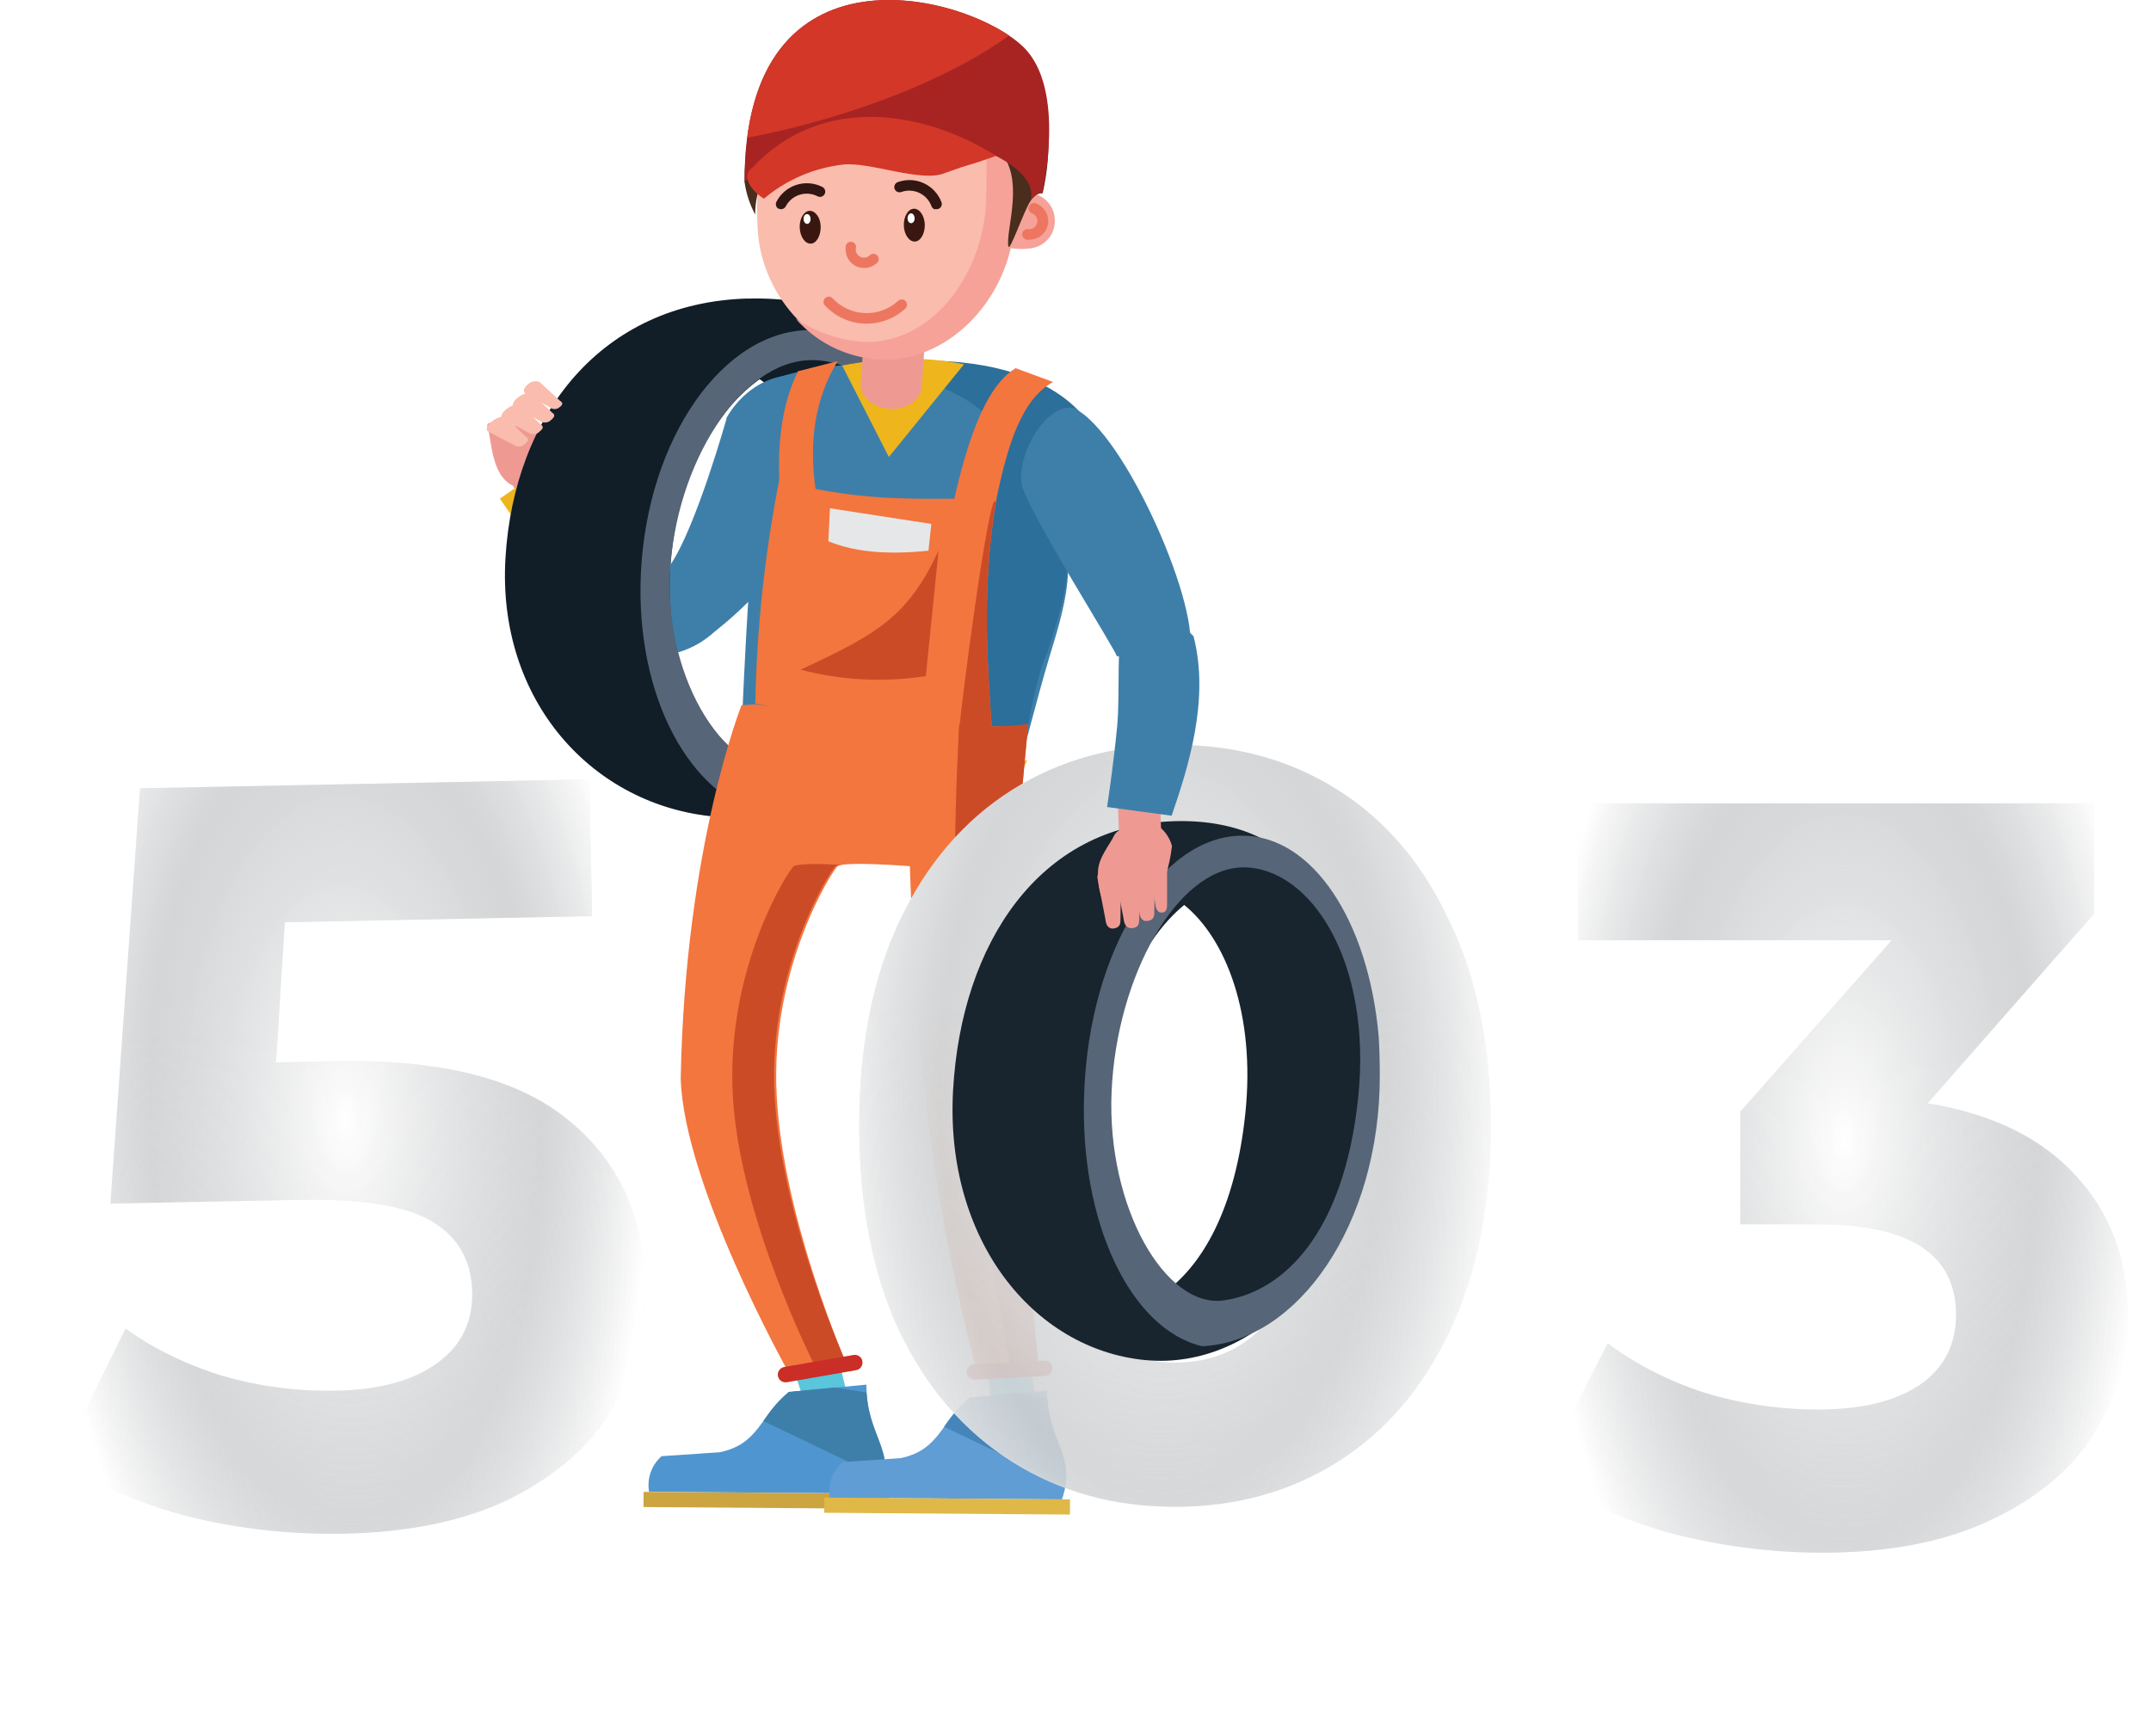 <svg width="1032" height="833" viewBox="0 0 1032 833" fill="none" xmlns="http://www.w3.org/2000/svg">
<path fill-rule="evenodd" clip-rule="evenodd" d="M292.576 260.46C269.596 230.759 268.777 215.837 264.152 209.531C264.634 208.953 231.681 198.315 233.849 204.717C236.017 211.119 235.487 228.015 246.086 233.07C250.422 241.012 256.347 250.881 264.778 263.396L292.576 260.508V260.46Z" fill="#EE9A93"/>
<path fill-rule="evenodd" clip-rule="evenodd" d="M245.364 247.27L271.187 234.129C271.187 234.129 295.902 267.825 315.51 270.473C333.865 272.783 357.665 276.009 357.665 276.009C357.665 276.009 352.847 304.65 325.723 312.93C297.444 314.037 272.151 293.675 255.144 275.623C251.393 266.364 248.175 256.898 245.509 247.27H245.364Z" fill="#3E7FA9"/>
<path fill-rule="evenodd" clip-rule="evenodd" d="M273.258 216.125L239.823 239.28L245.363 247.27L278.798 224.068L273.258 216.125Z" fill="#EEB51D"/>
<path fill-rule="evenodd" clip-rule="evenodd" d="M358.676 143.293C428.822 141.32 459.848 188.398 459.848 267.633C459.848 346.867 402.855 396.978 343.645 391.924C284.436 386.869 238.331 336.228 242.522 267.584C246.713 198.94 288.579 145.219 358.725 143.245L358.676 143.293ZM364.265 181.803C386.475 197.4 402.084 232.396 396.688 278.078C391.389 322.606 373.756 348.648 353.329 361.26C303.947 320.824 314.787 217.666 364.458 181.948L364.265 181.803Z" fill="#111D27"/>
<path fill-rule="evenodd" clip-rule="evenodd" d="M388.931 158.36C425.353 158.36 454.018 197.496 459.221 249.822C459.606 255.566 459.799 261.519 459.799 267.681C459.799 335.795 417.403 388.891 368.263 390.961C331.36 383.307 304.814 334.399 307.464 275.431C310.403 210.638 346.872 158.36 388.931 158.36ZM389.509 172.802C423.859 172.802 456.041 215.403 448.622 277.886C441.203 340.368 409.454 366.459 379.296 370.069C349.137 373.679 319.074 327.323 321.483 275.142C323.892 222.961 355.207 172.802 389.557 172.802H389.509Z" fill="#566578"/>
<path fill-rule="evenodd" clip-rule="evenodd" d="M450.549 187.724C450.549 187.724 414.079 233.647 404.299 251.94L393.749 270.569C398.085 212.804 432.29 187.772 432.29 187.772C435.1 186.305 438.225 185.538 441.396 185.538C444.567 185.538 447.691 186.305 450.501 187.772L450.549 187.724Z" fill="#087D7C"/>
<path fill-rule="evenodd" clip-rule="evenodd" d="M348.606 200.77C348.606 200.77 333.864 253.384 321.483 271.243C320.423 271.821 329.143 310.716 335.068 308.694C365.564 288.332 402.034 244.382 403.576 199.951C396.542 171.069 362.481 175.642 348.413 200.77H348.606Z" fill="#3E7FA9"/>
<path fill-rule="evenodd" clip-rule="evenodd" d="M379.296 652.203L385.896 672.902C385.896 672.902 406.419 674.154 406.901 671.843C405.339 663.808 403.263 655.881 400.686 648.111L382.909 651.625L379.296 652.203Z" fill="#59C6DB"/>
<path fill-rule="evenodd" clip-rule="evenodd" d="M472.807 651.625L475.745 672.95C475.745 672.95 496.269 674.202 496.751 671.891C495.868 664.141 494.565 656.443 492.848 648.833L472.758 651.625H472.807Z" fill="#59C6DB"/>
<path fill-rule="evenodd" clip-rule="evenodd" d="M415.67 664.285C415.67 689.461 430.123 695.334 422.8 716.707L311.415 715.841C310.861 712.715 311.125 709.5 312.18 706.506C313.235 703.512 315.046 700.841 317.437 698.752L345.235 696.875C364.506 692.975 364.747 678.775 378.429 667.992L415.621 664.43L415.67 664.285Z" fill="#4F96D1"/>
<path fill-rule="evenodd" clip-rule="evenodd" d="M415.717 668.185C416.873 687.44 426.797 694.66 424.485 709.872L366.287 681.904C369.662 676.678 373.766 671.961 378.476 667.896L400.541 665.778L415.717 668.185V668.185Z" fill="#3E7FA9"/>
<path fill-rule="evenodd" clip-rule="evenodd" d="M426.654 716.756L308.813 715.889L308.717 723.158L426.606 724.024L426.654 716.756Z" fill="#CCA440"/>
<path fill-rule="evenodd" clip-rule="evenodd" d="M502.387 667.078C502.387 692.254 516.84 698.126 509.517 719.499L398.132 718.681C397.583 715.556 397.849 712.342 398.904 709.349C399.959 706.356 401.767 703.685 404.154 701.592L431.952 699.715C451.223 695.816 451.464 681.615 465.146 670.832L502.339 667.27L502.387 667.078Z" fill="#609DD4"/>
<path fill-rule="evenodd" clip-rule="evenodd" d="M502.435 670.928C503.591 690.183 513.516 697.404 511.203 712.615L453.005 684.648C456.378 679.421 460.483 674.703 465.194 670.64L487.259 668.521L502.435 670.928V670.928Z" fill="#4685B9"/>
<path fill-rule="evenodd" clip-rule="evenodd" d="M513.372 719.499L395.531 718.633L395.435 725.902L513.324 726.768L513.372 719.499Z" fill="#DFB847"/>
<path fill-rule="evenodd" clip-rule="evenodd" d="M503.351 315.674C497.763 334.255 488.272 371.321 488.272 371.321C467.982 374.997 447.36 376.513 426.75 375.846C402.735 374.528 378.835 371.618 355.207 367.133C355.207 367.133 357.423 297.189 362.626 238.942C368.6 221.18 362.289 185.991 362.289 185.991C362.289 185.991 378.717 174.246 427.473 174.198C495.161 174.198 496.221 184.884 496.221 184.884C496.221 184.884 482.25 223.394 503.014 245.297C520.502 263.637 509.518 295.119 503.351 315.674V315.674Z" fill="#3E7FA9"/>
<path fill-rule="evenodd" clip-rule="evenodd" d="M502.773 244.863C481.961 223.057 524.742 207.268 524.742 207.268C524.742 207.268 509.133 167.843 427.232 173.572C424.213 173.572 421.338 173.572 418.608 173.572C428.966 176.412 466.448 188.879 474.108 200.866C480.805 210.493 469.29 278.271 456.572 316.877C450.74 334.427 446.799 352.55 444.816 370.936C453.884 371.484 462.954 369.922 471.315 366.372C479.675 362.821 487.096 357.38 492.993 350.477C492.993 350.477 496.992 324.194 502.629 312.785C508.795 292.231 520.454 263.204 502.966 244.863H502.773Z" fill="#2C6F9A"/>
<path fill-rule="evenodd" clip-rule="evenodd" d="M404.059 175.449L426.461 219.302L462.498 174.823C452.32 172.679 441.908 171.854 431.52 172.368C422.296 172.586 413.108 173.6 404.059 175.401V175.449Z" fill="#EEB51D"/>
<path fill-rule="evenodd" clip-rule="evenodd" d="M442.167 185.702C441.733 192.057 434.796 196.726 426.75 196.148C418.657 195.571 412.297 189.987 412.972 183.633L414.273 165.629C414.706 159.275 421.595 154.606 429.689 155.183C437.735 155.761 444.142 161.345 443.468 167.699L442.215 185.702H442.167Z" fill="#EE9A93"/>
<path fill-rule="evenodd" clip-rule="evenodd" d="M505.808 103.339C506.168 105.037 506.189 106.789 505.87 108.494C505.552 110.2 504.899 111.826 503.95 113.279C503.001 114.733 501.775 115.985 500.341 116.964C498.907 117.942 497.294 118.629 495.594 118.984C488.512 120.38 475.264 118.984 473.818 111.571C472.373 104.158 483.454 94.145 490.439 92.749C493.889 92.116 497.448 92.876 500.338 94.861C503.228 96.846 505.212 99.895 505.856 103.339H505.808Z" fill="#F6A299"/>
<path fill-rule="evenodd" clip-rule="evenodd" d="M486.681 103.58C486.151 136.554 460.425 169.673 426.412 171.358C392.399 173.042 365.131 142.475 363.493 109.693C361.855 76.912 367.492 41.579 401.505 39.894C435.517 38.209 487.886 27.667 486.681 103.58Z" fill="#F9BCAD"/>
<path fill-rule="evenodd" clip-rule="evenodd" d="M467.363 41.001C474.108 50.629 473.53 73.446 473.144 95.252C472.614 128.226 449.826 163.993 415.765 164.137C403.591 163.582 391.806 159.684 381.704 152.873C387.267 159.232 394.157 164.294 401.89 167.704C409.623 171.114 418.01 172.789 426.461 172.609C460.474 170.924 486.152 137.854 486.73 104.832C487.453 60.401 488.898 45.334 467.459 41.001H467.363Z" fill="#F6A299"/>
<path fill-rule="evenodd" clip-rule="evenodd" d="M491.981 114.748C491.432 114.522 490.98 114.11 490.708 113.583C490.435 113.056 490.358 112.449 490.491 111.871C490.624 111.293 490.958 110.781 491.434 110.426C491.91 110.071 492.496 109.897 493.089 109.934C494.05 110.094 495.036 109.894 495.858 109.372C496.681 108.85 497.281 108.043 497.544 107.106C497.807 106.169 497.714 105.167 497.283 104.294C496.852 103.421 496.113 102.738 495.209 102.376C494.57 102.166 494.041 101.71 493.738 101.11C493.436 100.51 493.384 99.814 493.595 99.175C493.806 98.537 494.262 98.008 494.862 97.706C495.463 97.404 496.16 97.352 496.799 97.563C498.773 98.227 500.454 99.557 501.553 101.324C502.652 103.092 503.1 105.187 502.821 107.25C502.541 109.312 501.551 111.213 500.022 112.625C498.492 114.037 496.517 114.873 494.438 114.988C493.623 115.104 492.796 115.104 491.981 114.988V114.748Z" fill="#ED7660"/>
<path fill-rule="evenodd" clip-rule="evenodd" d="M484.273 383.981C450.549 391.009 420.727 381.333 354.773 366.266C353.906 363.474 352.075 354.665 351.208 351.825C384.932 367.518 447.562 379.071 492.896 364.678C491.21 368.047 485.911 380.611 484.273 383.933V383.981Z" fill="#EEB51D"/>
<path fill-rule="evenodd" clip-rule="evenodd" d="M448.671 100.307C449.115 100.433 449.586 100.434 450.031 100.309C450.477 100.184 450.879 99.939 451.193 99.6C451.507 99.261 451.721 98.842 451.812 98.389C451.902 97.936 451.866 97.467 451.706 97.033C450.179 92.988 447.117 89.708 443.184 87.905C439.251 86.103 434.765 85.923 430.701 87.406C430.081 87.644 429.578 88.114 429.299 88.716C429.021 89.318 428.988 90.005 429.207 90.631C429.32 90.941 429.493 91.227 429.717 91.47C429.94 91.713 430.21 91.91 430.51 92.049C430.81 92.187 431.135 92.265 431.465 92.278C431.795 92.291 432.125 92.238 432.435 92.123C435.253 91.129 438.35 91.284 441.055 92.555C443.76 93.825 445.855 96.108 446.888 98.911C447.025 99.297 447.255 99.644 447.557 99.921C447.859 100.198 448.225 100.396 448.622 100.499L448.671 100.307ZM374.093 100.307C374.651 100.447 375.24 100.395 375.764 100.159C376.289 99.923 376.719 99.517 376.983 99.007C378.379 96.354 380.767 94.359 383.627 93.458C386.488 92.556 389.589 92.82 392.255 94.193C392.85 94.499 393.541 94.558 394.178 94.354C394.815 94.151 395.345 93.704 395.652 93.11C395.959 92.516 396.017 91.825 395.813 91.189C395.61 90.552 395.162 90.023 394.568 89.716C390.695 87.746 386.198 87.389 382.063 88.725C377.927 90.06 374.49 92.978 372.503 96.841C372.354 97.135 372.264 97.455 372.239 97.783C372.214 98.112 372.254 98.442 372.357 98.755C372.46 99.069 372.623 99.358 372.839 99.608C373.054 99.858 373.316 100.062 373.611 100.21H374.093V100.307Z" fill="#311612"/>
<path fill-rule="evenodd" clip-rule="evenodd" d="M393.749 108.923C393.749 113.256 391.678 116.866 388.931 116.914C386.185 116.962 383.825 113.496 383.68 109.164C383.536 104.832 385.752 101.221 388.498 101.173C391.244 101.125 393.749 104.543 393.749 108.923Z" fill="#3A1610"/>
<path fill-rule="evenodd" clip-rule="evenodd" d="M388.931 105.024C388.931 106.324 388.208 107.383 387.293 107.431C386.378 107.479 385.559 106.42 385.511 105.12C385.462 103.82 386.233 102.761 387.149 102.713C388.064 102.665 388.883 103.724 388.883 105.024H388.931Z" fill="white"/>
<path fill-rule="evenodd" clip-rule="evenodd" d="M443.708 107.912C443.708 112.245 441.636 115.855 438.89 115.903C436.144 115.951 433.735 112.534 433.639 108.153C433.543 103.773 435.711 100.259 438.457 100.162C441.203 100.066 443.612 103.58 443.708 107.912Z" fill="#3A1610"/>
<path fill-rule="evenodd" clip-rule="evenodd" d="M438.842 104.735C438.842 106.035 438.119 107.094 437.156 107.094C436.192 107.094 435.421 106.083 435.421 104.783C435.421 103.484 436.144 102.425 437.059 102.377C437.975 102.328 438.794 103.387 438.794 104.687L438.842 104.735Z" fill="white"/>
<path fill-rule="evenodd" clip-rule="evenodd" d="M412.249 128.274L413.549 128.515C414.865 128.68 416.2 128.549 417.459 128.133C418.717 127.716 419.867 127.025 420.824 126.108C421.06 125.875 421.248 125.598 421.375 125.292C421.503 124.987 421.569 124.659 421.569 124.327C421.569 123.996 421.503 123.668 421.375 123.362C421.248 123.056 421.06 122.779 420.824 122.546C420.595 122.304 420.318 122.112 420.012 121.98C419.705 121.849 419.375 121.781 419.042 121.781C418.708 121.781 418.378 121.849 418.072 121.98C417.765 122.112 417.489 122.304 417.259 122.546C416.834 122.951 416.323 123.257 415.765 123.44C415.207 123.623 414.614 123.68 414.031 123.605C413.012 123.496 412.077 122.99 411.428 122.197C410.779 121.405 410.468 120.389 410.563 119.369C410.693 119.007 410.739 118.619 410.696 118.237C410.652 117.854 410.521 117.487 410.313 117.163C410.104 116.84 409.823 116.568 409.493 116.371C409.162 116.173 408.79 116.054 408.406 116.023C408.022 115.993 407.636 116.051 407.278 116.194C406.92 116.336 406.6 116.559 406.343 116.846C406.085 117.132 405.897 117.474 405.794 117.845C405.69 118.216 405.673 118.606 405.745 118.984C405.583 121.065 406.154 123.138 407.359 124.843C408.564 126.548 410.328 127.779 412.345 128.323L412.249 128.274Z" fill="#ED7660"/>
<path fill-rule="evenodd" clip-rule="evenodd" d="M408.683 154.365C413.148 155.567 417.845 155.619 422.335 154.517C426.826 153.414 430.963 151.192 434.361 148.059C434.853 147.606 435.145 146.976 435.172 146.308C435.199 145.64 434.959 144.988 434.506 144.497C434.052 144.005 433.422 143.714 432.753 143.687C432.085 143.66 431.433 143.899 430.941 144.352C426.604 148.35 420.858 150.468 414.962 150.243C409.066 150.017 403.499 147.466 399.481 143.149C399.028 142.657 398.397 142.366 397.729 142.339C397.06 142.312 396.408 142.551 395.916 143.005C395.424 143.458 395.133 144.088 395.106 144.756C395.078 145.424 395.318 146.075 395.772 146.567C399.251 150.334 403.728 153.038 408.683 154.365Z" fill="#ED7660"/>
<path fill-rule="evenodd" clip-rule="evenodd" d="M570.268 314.422C577.639 294.397 539.675 206.979 515.105 195.811C501.423 193.116 487.114 219.88 490.342 233.022C493.57 246.163 536.496 313.893 535.773 314.855C535.05 315.818 561.933 308.694 570.316 314.374L570.268 314.422Z" fill="#3E7FA9"/>
<path fill-rule="evenodd" clip-rule="evenodd" d="M373.804 230.711C418.85 242.312 444.817 238.413 478.011 239.569C470.832 283.133 473.675 317.696 476.325 356.206C441.926 349.803 396.736 344.123 362.386 337.673C363.054 301.738 366.875 265.931 373.804 230.663V230.711Z" fill="#F3763E"/>
<path fill-rule="evenodd" clip-rule="evenodd" d="M383.101 177.712C374.14 195.474 372.55 216.896 374.477 240.002L391.773 237.932C387.598 212.547 390.986 190.998 401.938 173.283L383.101 178.097V177.712Z" fill="#F3763E"/>
<path fill-rule="evenodd" clip-rule="evenodd" d="M487.116 176.797C471.796 185.991 463.027 215.837 457.15 242.505C462.594 244.478 472.277 239.135 477.721 241.061C483.695 211.6 490.633 191.431 505.23 183.296L487.116 176.604V176.797Z" fill="#F3763E"/>
<path fill-rule="evenodd" clip-rule="evenodd" d="M355.882 338.106C355.882 338.106 328.71 405.787 326.591 517.418C327.988 568.492 377.851 657.691 377.851 657.691L406.371 654.947C406.371 654.947 375.683 585.244 372.648 525.746C369.275 463.937 399.964 416.955 401.843 415.655C405.601 413.152 436.53 415.655 436.53 415.655C436.53 415.655 438.12 471.158 443.998 527.671C449.259 572.128 457.597 616.167 468.953 659.472C469.58 662.601 498.582 659.472 498.582 659.472C498.582 659.472 492.271 596.123 486.779 526.66C480.901 452.047 492.753 360.442 493.09 347.589C472.374 352.403 362.338 337.961 362.338 337.961L355.834 338.395L355.882 338.106Z" fill="#F3763E"/>
<path fill-rule="evenodd" clip-rule="evenodd" d="M400.831 415.703C401.61 415.3 402.461 415.054 403.336 414.981C394.231 414.5 382.957 414.259 380.789 415.703C378.621 417.148 348.222 463.841 351.594 525.746C354.822 585.244 391.533 656.583 391.533 656.583L406.371 654.947C406.371 654.947 374.863 585.244 371.636 525.746C368.263 463.985 398.952 416.955 400.831 415.703V415.703Z" fill="#CC4B27"/>
<path fill-rule="evenodd" clip-rule="evenodd" d="M477.769 241.061C474.975 230.952 460.474 342.486 459.896 353.317C465.58 354.28 471.073 355.243 476.324 356.205C473.674 318.321 470.928 283.999 477.721 241.061H477.769Z" fill="#CC4B27"/>
<path fill-rule="evenodd" clip-rule="evenodd" d="M460.185 347.83C457.305 400.999 457.305 454.284 460.185 507.454C464.28 546.252 484.274 652.877 485.719 660.434C492.03 660.049 497.86 659.472 498.631 659.375C498.631 659.375 492.319 595.978 486.827 526.564C480.95 451.951 492.801 360.345 493.138 347.493C482.201 348.831 471.148 348.944 460.185 347.83V347.83Z" fill="#CC4B27"/>
<path fill-rule="evenodd" clip-rule="evenodd" d="M504.892 656.391C504.918 656.878 504.848 657.365 504.685 657.825C504.522 658.284 504.27 658.707 503.943 659.07C503.617 659.432 503.222 659.726 502.781 659.935C502.34 660.145 501.863 660.265 501.375 660.29L467.651 662.071C467.164 662.097 466.676 662.027 466.216 661.864C465.756 661.701 465.333 661.45 464.97 661.123C464.608 660.797 464.313 660.402 464.104 659.962C463.894 659.521 463.774 659.044 463.749 658.557C463.723 658.07 463.794 657.583 463.956 657.123C464.119 656.664 464.371 656.24 464.698 655.878C465.024 655.516 465.419 655.222 465.86 655.012C466.301 654.803 466.779 654.683 467.266 654.658L500.99 652.877C501.477 652.851 501.965 652.921 502.425 653.084C502.885 653.247 503.308 653.498 503.671 653.825C504.033 654.151 504.328 654.546 504.537 654.986C504.747 655.427 504.867 655.904 504.892 656.391V656.391Z" fill="#CA2E27"/>
<path fill-rule="evenodd" clip-rule="evenodd" d="M413.743 653.214C413.911 654.177 413.692 655.168 413.132 655.971C412.573 656.773 411.719 657.322 410.756 657.498L377.514 663.275C377.033 663.358 376.54 663.345 376.064 663.237C375.588 663.13 375.138 662.929 374.74 662.647C374.342 662.366 374.003 662.008 373.743 661.595C373.483 661.183 373.308 660.723 373.226 660.242V660.242C373.143 659.762 373.156 659.269 373.264 658.794C373.371 658.318 373.572 657.869 373.854 657.471C374.136 657.073 374.494 656.734 374.907 656.475C375.32 656.215 375.78 656.039 376.261 655.958L409.503 650.181C409.984 650.098 410.477 650.111 410.953 650.219C411.429 650.327 411.879 650.527 412.277 650.809C412.675 651.09 413.014 651.448 413.274 651.861C413.534 652.273 413.709 652.733 413.791 653.214H413.743Z" fill="#CA2E27"/>
<path fill-rule="evenodd" clip-rule="evenodd" d="M489.283 29.689C467.363 10.434 357.375 -31.012 357.23 87.454C358.007 92.881 359.735 98.128 362.337 102.954C362.337 102.954 361.277 74.072 385.895 74.072C397.506 74.072 417.162 75.564 434.602 69.98C448.381 65.552 449.055 57.127 455.656 56.309C459.764 55.822 463.927 56.535 467.638 58.364C471.349 60.192 474.45 63.057 476.564 66.611C477.576 68.247 477.576 70.51 478.973 71.906C492.318 84.951 482.346 110.416 483.791 118.166C484.321 121.487 491.258 101.029 494.39 96.504C497.521 91.979 500.219 92.749 500.219 92.749C500.219 92.749 511.396 49.089 489.476 29.689H489.283Z" fill="#492D1D"/>
<path fill-rule="evenodd" clip-rule="evenodd" d="M490.921 22.468C464.617 -2.852 356.652 -31.398 357.23 87.598C365.95 75.564 384.306 54.72 423.666 58.716C514.817 75.516 491.114 101.077 494.149 96.504C497.184 91.931 499.978 92.749 499.978 92.749C499.978 92.749 511.974 42.686 490.873 22.42L490.921 22.468Z" fill="#A72423"/>
<path fill-rule="evenodd" clip-rule="evenodd" d="M484.081 17.029C452.14 -4.537 369.661 -20.518 358.484 66.129C364.908 64.877 371.46 63.449 378.14 61.845C422.318 51.062 460.041 34.503 484.129 17.077L484.081 17.029Z" fill="#D33727"/>
<path fill-rule="evenodd" clip-rule="evenodd" d="M477.818 74.842C462.835 80.185 468.183 77.682 453.344 83.025C442.167 87.839 417.308 77.49 404.397 78.982C390.424 80.6 377.238 86.292 366.481 95.349C362.049 92.605 354.437 85.047 361.086 80.378C394.809 44.275 444.48 53.613 477.866 74.794L477.818 74.842Z" fill="#D33727"/>
<path fill-rule="evenodd" clip-rule="evenodd" d="M398.181 243.901L396.64 276.009L444.238 275.624L446.84 251.41L398.181 243.901Z" fill="#E6E7E8"/>
<path fill-rule="evenodd" clip-rule="evenodd" d="M390.954 256.657C408.25 266.285 429.496 266.285 450.405 263.685L444.19 324.435C424.165 327.549 403.713 326.5 384.113 321.354C382.347 308.004 384.691 286.438 391.147 256.657H390.954Z" fill="#F3763E"/>
<path fill-rule="evenodd" clip-rule="evenodd" d="M450.357 263.733L444.19 324.435C424.166 327.549 403.714 326.5 384.113 321.354C420.583 304.265 435.518 296.322 450.598 263.589L450.357 263.733Z" fill="#CC4B27"/>
<path fill-rule="evenodd" clip-rule="evenodd" d="M563.716 390.191L527.439 382.44L525.56 391.105L561.885 398.855L563.716 390.191Z" fill="#EEB51D"/>
<path fill-rule="evenodd" clip-rule="evenodd" d="M234.042 206.979C232.838 206.113 233.753 203.947 236.066 202.165C238.378 200.384 241.317 199.422 242.521 200.24L252.157 209.386C253.361 210.204 254.228 211.119 251.868 212.996C251.204 213.72 250.296 214.173 249.319 214.271C248.342 214.369 247.362 214.103 246.568 213.526L234.042 206.979Z" fill="#F9BCAD"/>
<path fill-rule="evenodd" clip-rule="evenodd" d="M241.076 201.01C239.824 200.192 240.787 197.929 243.1 196.196C245.412 194.463 248.303 193.453 249.555 194.319L259.191 203.465C260.395 204.332 261.262 205.198 258.902 207.076C258.238 207.799 257.33 208.252 256.353 208.35C255.376 208.448 254.396 208.183 253.602 207.605L241.076 201.01Z" fill="#F9BCAD"/>
<path fill-rule="evenodd" clip-rule="evenodd" d="M246.568 195.426C245.363 194.608 246.279 192.345 248.639 190.612C251 188.879 253.842 187.869 255.095 188.687L264.73 197.833C265.935 198.699 266.802 199.566 264.441 201.491C263.772 202.205 262.866 202.653 261.891 202.75C260.917 202.847 259.94 202.588 259.142 202.021L246.568 195.426Z" fill="#F9BCAD"/>
<path fill-rule="evenodd" clip-rule="evenodd" d="M252.013 188.735C250.808 187.917 251.338 185.991 253.169 184.499C253.9 183.772 254.825 183.272 255.833 183.058C256.842 182.845 257.891 182.927 258.854 183.296L268.489 192.153C269.694 193.019 270.609 193.838 268.489 195.378C267.827 195.97 266.969 196.297 266.08 196.297C265.192 196.297 264.334 195.97 263.671 195.378L252.013 188.735Z" fill="#F9BCAD"/>
<g filter="url(#filter0_d)">
<path d="M549.719 709.06C520.429 709.06 494.338 701.822 471.444 687.345C448.551 672.868 430.539 651.995 417.409 624.725C404.616 597.118 398.219 564.293 398.219 526.25C398.219 488.207 404.616 455.55 417.409 428.28C430.539 400.673 448.551 379.632 471.444 365.155C494.338 350.678 520.429 343.44 549.719 343.44C579.009 343.44 605.101 350.678 627.994 365.155C650.888 379.632 668.731 400.673 681.524 428.28C694.654 455.55 701.219 488.207 701.219 526.25C701.219 564.293 694.654 597.118 681.524 624.725C668.731 651.995 650.888 672.868 627.994 687.345C605.101 701.822 579.009 709.06 549.719 709.06ZM549.719 639.875C571.266 639.875 588.099 630.617 600.219 612.1C612.676 593.583 618.904 564.967 618.904 526.25C618.904 487.533 612.676 458.917 600.219 440.4C588.099 421.883 571.266 412.625 549.719 412.625C528.509 412.625 511.676 421.883 499.219 440.4C487.099 458.917 481.039 487.533 481.039 526.25C481.039 564.967 487.099 593.583 499.219 612.1C511.676 630.617 528.509 639.875 549.719 639.875Z" fill="url(#paint0_linear)"/>
<path d="M549.719 709.06C520.429 709.06 494.338 701.822 471.444 687.345C448.551 672.868 430.539 651.995 417.409 624.725C404.616 597.118 398.219 564.293 398.219 526.25C398.219 488.207 404.616 455.55 417.409 428.28C430.539 400.673 448.551 379.632 471.444 365.155C494.338 350.678 520.429 343.44 549.719 343.44C579.009 343.44 605.101 350.678 627.994 365.155C650.888 379.632 668.731 400.673 681.524 428.28C694.654 455.55 701.219 488.207 701.219 526.25C701.219 564.293 694.654 597.118 681.524 624.725C668.731 651.995 650.888 672.868 627.994 687.345C605.101 701.822 579.009 709.06 549.719 709.06ZM549.719 639.875C571.266 639.875 588.099 630.617 600.219 612.1C612.676 593.583 618.904 564.967 618.904 526.25C618.904 487.533 612.676 458.917 600.219 440.4C588.099 421.883 571.266 412.625 549.719 412.625C528.509 412.625 511.676 421.883 499.219 440.4C487.099 458.917 481.039 487.533 481.039 526.25C481.039 564.967 487.099 593.583 499.219 612.1C511.676 630.617 528.509 639.875 549.719 639.875Z" fill="url(#paint1_angular)"/>
</g>
<g filter="url(#filter1_d)">
<path d="M146.213 503.236C196.03 502.243 232.917 511.441 256.875 530.831C281.169 550.214 293.648 576.568 294.312 609.891C294.742 631.433 289.748 651.232 279.333 669.286C268.91 687.004 252.699 701.47 230.698 712.684C209.027 723.554 182.034 729.312 149.721 729.956C124.812 730.452 100.177 727.744 75.814 721.832C51.782 715.576 31.229 706.557 14.158 694.775L45.224 631.523C58.889 641.353 74.53 648.954 92.147 654.328C109.758 659.365 127.82 661.698 146.333 661.33C166.865 660.92 182.942 656.559 194.562 648.246C206.182 639.933 211.847 628.539 211.559 614.066C211.257 598.919 204.802 587.598 192.194 580.105C179.922 572.604 158.639 569.156 128.345 569.76L37.968 571.561L52.18 372.268L267.772 367.972L269.08 433.609L121.649 436.547L117.434 503.809L146.213 503.236Z" fill="url(#paint2_linear)"/>
<path d="M146.213 503.236C196.03 502.243 232.917 511.441 256.875 530.831C281.169 550.214 293.648 576.568 294.312 609.891C294.742 631.433 289.748 651.232 279.333 669.286C268.91 687.004 252.699 701.47 230.698 712.684C209.027 723.554 182.034 729.312 149.721 729.956C124.812 730.452 100.177 727.744 75.814 721.832C51.782 715.576 31.229 706.557 14.158 694.775L45.224 631.523C58.889 641.353 74.53 648.954 92.147 654.328C109.758 659.365 127.82 661.698 146.333 661.33C166.865 660.92 182.942 656.559 194.562 648.246C206.182 639.933 211.847 628.539 211.559 614.066C211.257 598.919 204.802 587.598 192.194 580.105C179.922 572.604 158.639 569.156 128.345 569.76L37.968 571.561L52.18 372.268L267.772 367.972L269.08 433.609L121.649 436.547L117.434 503.809L146.213 503.236Z" fill="url(#paint3_angular)"/>
</g>
<g filter="url(#filter2_d)">
<path d="M914.83 517.425C945.803 522.475 969.538 534.09 986.035 552.27C1002.53 570.113 1010.78 592.333 1010.78 618.93C1010.78 639.467 1005.39 658.488 994.62 675.995C983.847 693.165 967.35 706.968 945.13 717.405C923.247 727.842 896.313 733.06 864.33 733.06C839.417 733.06 814.84 729.862 790.6 723.465C766.697 716.732 746.328 707.305 729.495 695.185L761.31 632.565C774.777 642.665 790.263 650.577 807.77 656.3C825.613 661.687 843.793 664.38 862.31 664.38C882.847 664.38 899.007 660.508 910.79 652.765C922.573 644.685 928.465 633.407 928.465 618.93C928.465 589.977 906.413 575.5 862.31 575.5H824.94V521.465L897.66 439.15H747.17V373.5H994.62V426.525L914.83 517.425Z" fill="url(#paint4_linear)"/>
<path d="M914.83 517.425C945.803 522.475 969.538 534.09 986.035 552.27C1002.53 570.113 1010.78 592.333 1010.78 618.93C1010.78 639.467 1005.39 658.488 994.62 675.995C983.847 693.165 967.35 706.968 945.13 717.405C923.247 727.842 896.313 733.06 864.33 733.06C839.417 733.06 814.84 729.862 790.6 723.465C766.697 716.732 746.328 707.305 729.495 695.185L761.31 632.565C774.777 642.665 790.263 650.577 807.77 656.3C825.613 661.687 843.793 664.38 862.31 664.38C882.847 664.38 899.007 660.508 910.79 652.765C922.573 644.685 928.465 633.407 928.465 618.93C928.465 589.977 906.413 575.5 862.31 575.5H824.94V521.465L897.66 439.15H747.17V373.5H994.62V426.525L914.83 517.425Z" fill="url(#paint5_angular)"/>
</g>
<path fill-rule="evenodd" clip-rule="evenodd" d="M562.883 394.062C626.751 392.01 655 440.962 655 523.349C655 605.737 603.107 657.892 549.372 652.637C495.637 647.381 453.307 594.725 457.255 523.349C461.203 451.974 499.191 396.114 563.058 394.062H562.883ZM567.971 434.105C588.193 450.322 602.406 486.71 597.493 534.211C592.667 580.51 576.613 607.589 558.014 620.703C513.052 578.658 522.922 471.394 568.147 434.255L567.971 434.105Z" fill="#18242E"/>
<path fill-rule="evenodd" clip-rule="evenodd" d="M596.019 401C629.929 401 656.617 442.222 661.462 497.337C661.821 503.388 662 509.658 662 516.148C662 587.894 622.528 643.82 576.776 646C542.418 637.938 517.703 586.423 520.17 524.311C522.637 456.064 556.816 401 596.019 401ZM596.557 416.211C628.538 416.211 658.501 461.084 651.594 526.897C644.686 592.71 615.127 620.04 587.138 623.995C559.148 627.95 530.98 579.223 533.312 524.007C535.644 468.791 564.71 416.211 596.692 416.211H596.557Z" fill="#566578"/>
<path fill-rule="evenodd" clip-rule="evenodd" d="M562.236 406.317C561.682 411.102 560.671 415.825 559.215 420.421C559.264 421.673 529.448 433.226 529.448 433.226C527.41 428.335 526.511 423.054 526.817 417.774C527.158 411.371 532.323 405.547 534.515 400.974C537.341 395.101 552.589 395.39 554.002 395.197C556.06 396.375 557.857 397.95 559.288 399.827C560.719 401.703 561.755 403.845 562.333 406.124L562.236 406.317Z" fill="#EE9A93"/>
<path fill-rule="evenodd" clip-rule="evenodd" d="M526.526 420.806C526.526 418.544 528.67 416.377 531.788 415.992C534.906 415.607 537.634 417.1 537.829 419.362L537.585 440.687C537.585 442.949 537.585 444.971 534.565 445.501C531.544 446.03 530.619 443.527 530.375 441.265L526.478 420.951L526.526 420.806Z" fill="#EE9A93"/>
<path fill-rule="evenodd" clip-rule="evenodd" d="M535.1 419.795C535.1 417.436 537.341 414.981 540.556 414.981C543.772 414.981 546.598 416.137 546.792 418.496L546.549 440.542C546.549 442.901 546.549 444.971 543.431 445.356C540.313 445.741 539.339 443.334 539.095 440.976L535.051 419.988L535.1 419.795Z" fill="#EE9A93"/>
<path fill-rule="evenodd" clip-rule="evenodd" d="M542.749 417.244C542.749 414.982 544.893 412.815 548.011 412.43C551.129 412.045 553.857 413.538 554.052 415.8L553.808 437.077C553.808 439.339 553.808 441.361 550.788 441.891C547.767 442.42 546.842 439.917 546.598 437.654L542.701 417.34L542.749 417.244Z" fill="#EE9A93"/>
<path fill-rule="evenodd" clip-rule="evenodd" d="M550.982 413.441C550.888 412.268 551.264 411.106 552.03 410.205C552.795 409.304 553.889 408.738 555.075 408.627C555.629 408.532 556.198 408.547 556.746 408.674C557.294 408.8 557.811 409.034 558.266 409.362C558.721 409.69 559.104 410.105 559.393 410.583C559.682 411.06 559.87 411.59 559.947 412.141V433.322C559.947 435.584 559.947 437.558 557.657 437.895C555.367 438.232 554.49 435.873 554.247 433.611L550.739 413.297L550.982 413.441Z" fill="#EE9A93"/>
<path fill-rule="evenodd" clip-rule="evenodd" d="M547.377 406.413C552.98 405.498 557.462 402.369 557.121 399.337L556.341 380.082C556.341 377.097 551.469 375.268 545.964 376.327C540.362 377.242 535.879 380.371 536.221 383.355L537 402.61C537 405.595 541.872 407.424 547.377 406.365V406.413Z" fill="#EE9A93"/>
<path fill-rule="evenodd" clip-rule="evenodd" d="M561.896 391.394L531.154 387.254C531.154 387.254 534.126 367.999 536.026 348.167C538.852 314.47 528.378 260.845 572.614 305.276C580.555 335.747 569.934 368.577 562.139 391.394H561.896Z" fill="#3E7FA9"/>
<defs>
<filter id="filter0_d" x="397.219" y="342.44" width="333" height="395.62" filterUnits="userSpaceOnUse" color-interpolation-filters="sRGB">
<feFlood flood-opacity="0" result="BackgroundImageFix"/>
<feColorMatrix in="SourceAlpha" type="matrix" values="0 0 0 0 0 0 0 0 0 0 0 0 0 0 0 0 0 0 127 0"/>
<feOffset dx="14" dy="14"/>
<feGaussianBlur stdDeviation="7.5"/>
<feColorMatrix type="matrix" values="0 0 0 0 0 0 0 0 0 0 0 0 0 0 0 0 0 0 0.46 0"/>
<feBlend mode="normal" in2="BackgroundImageFix" result="effect1_dropShadow"/>
<feBlend mode="normal" in="SourceGraphic" in2="effect1_dropShadow" result="shape"/>
</filter>
<filter id="filter1_d" x="14.158" y="362.972" width="306.18" height="384.042" filterUnits="userSpaceOnUse" color-interpolation-filters="sRGB">
<feFlood flood-opacity="0" result="BackgroundImageFix"/>
<feColorMatrix in="SourceAlpha" type="matrix" values="0 0 0 0 0 0 0 0 0 0 0 0 0 0 0 0 0 0 127 0"/>
<feOffset dx="15" dy="6"/>
<feGaussianBlur stdDeviation="5.5"/>
<feColorMatrix type="matrix" values="0 0 0 0 0 0 0 0 0 0 0 0 0 0 0 0 0 0 0.55 0"/>
<feBlend mode="normal" in2="BackgroundImageFix" result="effect1_dropShadow"/>
<feBlend mode="normal" in="SourceGraphic" in2="effect1_dropShadow" result="shape"/>
</filter>
<filter id="filter2_d" x="728.495" y="373.5" width="303.285" height="382.56" filterUnits="userSpaceOnUse" color-interpolation-filters="sRGB">
<feFlood flood-opacity="0" result="BackgroundImageFix"/>
<feColorMatrix in="SourceAlpha" type="matrix" values="0 0 0 0 0 0 0 0 0 0 0 0 0 0 0 0 0 0 127 0"/>
<feOffset dx="10" dy="12"/>
<feGaussianBlur stdDeviation="5.5"/>
<feColorMatrix type="matrix" values="0 0 0 0 0 0 0 0 0 0 0 0 0 0 0 0 0 0 0.53 0"/>
<feBlend mode="normal" in2="BackgroundImageFix" result="effect1_dropShadow"/>
<feBlend mode="normal" in="SourceGraphic" in2="effect1_dropShadow" result="shape"/>
</filter>
<linearGradient id="paint0_linear" x1="544.16" y1="214" x2="544.16" y2="808.409" gradientUnits="userSpaceOnUse">
<stop offset="0.427" stop-color="#F2F2F2"/>
<stop offset="1" stop-color="#F9F9F9" stop-opacity="0.47"/>
</linearGradient>
<radialGradient id="paint1_angular" cx="0" cy="0" r="1" gradientUnits="userSpaceOnUse" gradientTransform="translate(544.16 511.204) rotate(90) scale(297.204 165.636)">
<stop stop-color="white"/>
<stop offset="0.646" stop-color="#C5C7C9" stop-opacity="0.67"/>
<stop offset="1" stop-color="white"/>
</radialGradient>
<linearGradient id="paint2_linear" x1="145.049" y1="234.89" x2="156.892" y2="829.181" gradientUnits="userSpaceOnUse">
<stop offset="0.427" stop-color="#F2F2F2"/>
<stop offset="1" stop-color="#F9F9F9" stop-opacity="0.47"/>
</linearGradient>
<radialGradient id="paint3_angular" cx="0" cy="0" r="1" gradientUnits="userSpaceOnUse" gradientTransform="translate(150.971 532.036) rotate(88.858) scale(297.204 145.078)">
<stop stop-color="white"/>
<stop offset="0.646" stop-color="#C5C7C9" stop-opacity="0.67"/>
<stop offset="1" stop-color="white"/>
</radialGradient>
<linearGradient id="paint4_linear" x1="874.491" y1="238" x2="874.491" y2="832.409" gradientUnits="userSpaceOnUse">
<stop offset="0.427" stop-color="#F2F2F2"/>
<stop offset="1" stop-color="#F9F9F9" stop-opacity="0.47"/>
</linearGradient>
<radialGradient id="paint5_angular" cx="0" cy="0" r="1" gradientUnits="userSpaceOnUse" gradientTransform="translate(874.491 535.204) rotate(90) scale(297.204 144.491)">
<stop stop-color="white"/>
<stop offset="0.646" stop-color="#C5C7C9" stop-opacity="0.67"/>
<stop offset="1" stop-color="white"/>
</radialGradient>
</defs>
</svg>
